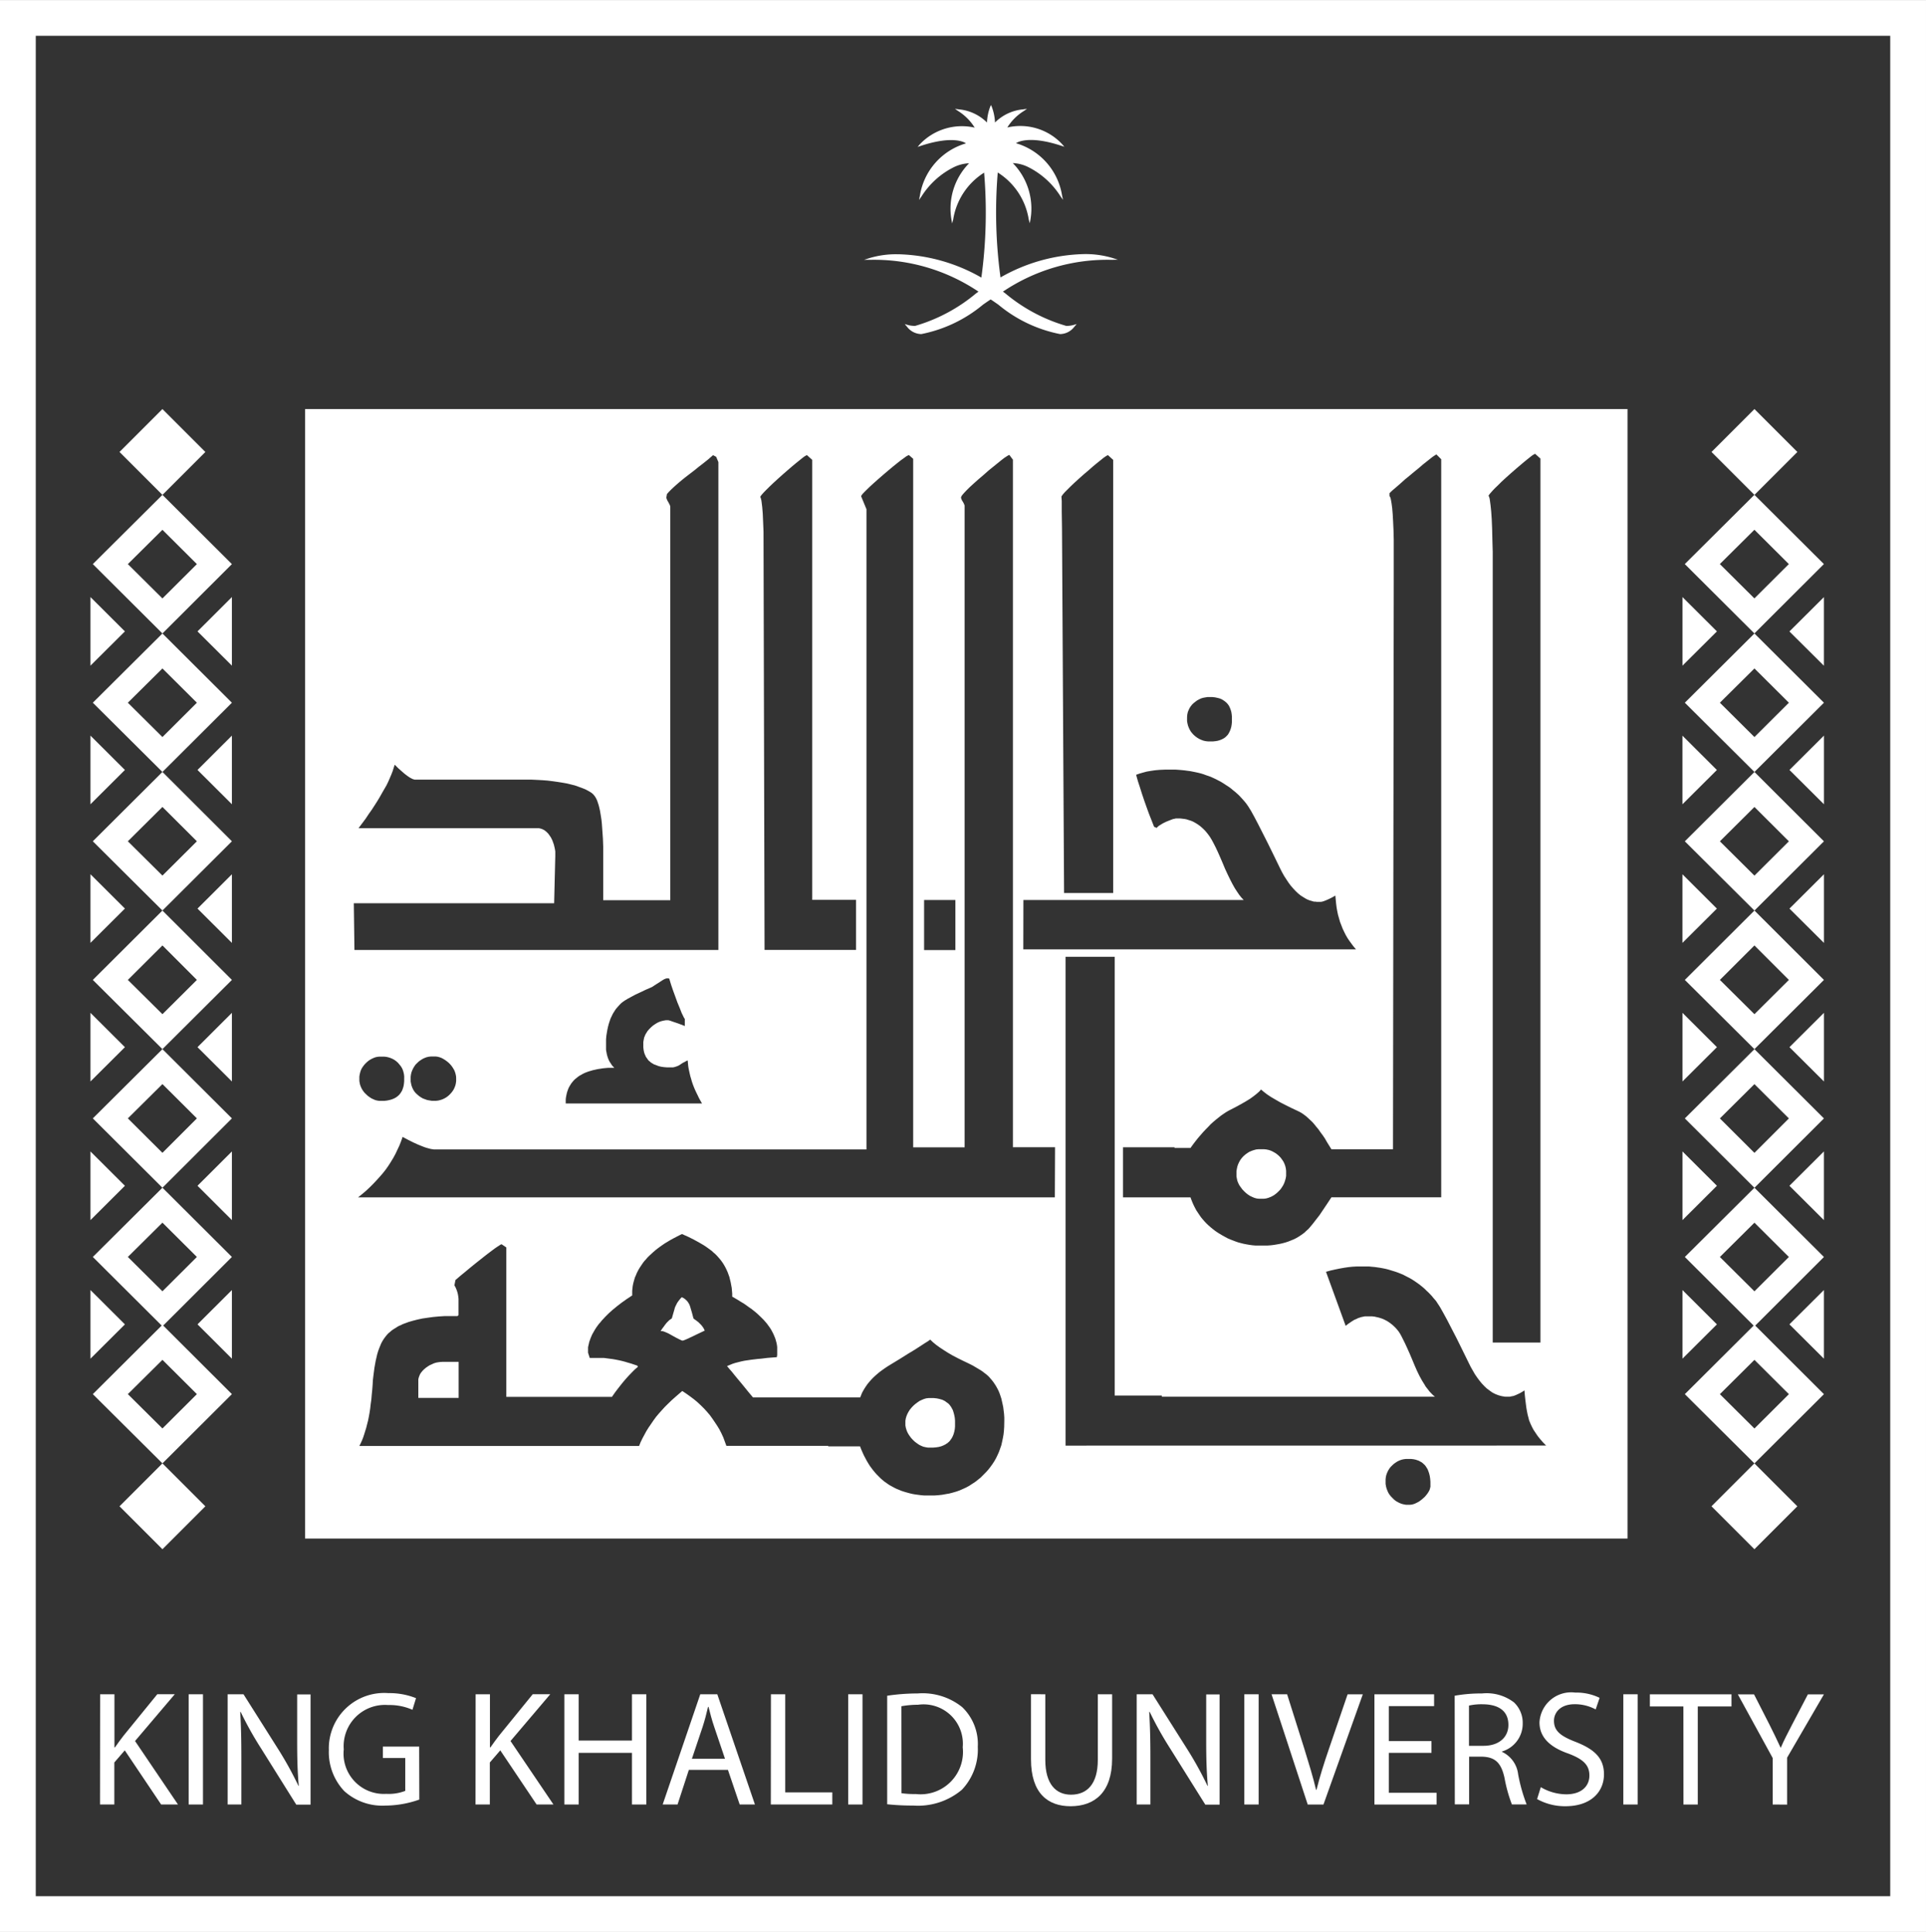 <svg xmlns="http://www.w3.org/2000/svg" width="53.841" height="54.012" viewBox="0 0 53.841 54.012">
  <rect x="0" y="0" width="53.841" height="54.012" fill="#333333" stroke="none"/>
  <g id="Group_1662" data-name="Group 1662" transform="translate(-1795.098 3857.096)">
    <g id="Group_1650" data-name="Group 1650" transform="translate(1797.627 -3854.16)">
      <g id="Group_1646" data-name="Group 1646" transform="translate(44.503 8.5)">
        <path id="Path_1264" data-name="Path 1264" d="M1868.431-3817.734v-1.92l-.964.96Zm-3.955-13.544v1.919l.963-.959Zm0,3.875v1.919l.963-.959Zm3.955,13.543v-1.919l-.964.959Zm-3.888-18.339,1.946,1.936,1.943-1.936-1.943-1.936Zm1.946.96-.966-.96.966-.958.963.958Zm-2.012,7.71v1.919l.963-.959Zm3.955-1.955v-1.919l-.964.96Zm-3.955,9.705v1.919l.963-.959Zm0-3.875v1.92l.963-.96Zm3.955-1.956v-1.919l-.964.96Zm0-7.75v-1.919l-.964.96Zm-1.943,6.846,1.943-1.935-1.943-1.94-1.946,1.94Zm.963-1.935-.963.958-.966-.958.966-.964Zm-.963-15.96-1.2,1.2,1.2,1.2,1.2-1.2Zm0,14.021,1.943-1.936-1.943-1.939-1.946,1.939Zm.963-1.936-.963.959-.966-.959.966-.96Zm-.963,9.686,1.943-1.939-1.943-1.936-1.946,1.936Zm.963-1.939-.963.963-.966-.963.966-.959Zm.979-12.656v-1.918l-.964.96Zm-1.943,24.7,1.2-1.2-1.2-1.2-1.2,1.2Zm0-29.478-1.946,1.936,1.946,1.939,1.943-1.939Zm-.966,1.936.966-.959.963.959-.963.96Zm.945,21.29-1.924,1.917,1.946,1.936,1.943-1.936-1.921-1.917,1.921-1.918-1.943-1.936-1.946,1.936Zm.985,1.917-.963.96-.966-.96.966-.959Zm0-3.835-.963.96-.966-.96.966-.959Zm-2.975-18.45v1.918l.963-.958Z" transform="translate(-1864.476 3840.409)" fill="#fff"/>
      </g>
      <g id="Group_1647" data-name="Group 1647" transform="translate(0 8.5)">
        <path id="Path_1265" data-name="Path 1265" d="M1802.556-3813.86v-1.919l-.962.959Zm0-3.874v-1.92l-.962.96Zm0-7.75v-1.919l-.962.96Zm-3.954,9.705v1.919l.963-.959Zm3.954-5.831v-1.919l-.962.96Zm-3.954-9.669v1.919l.963-.959Zm2.012-9.13-1.2,1.2,1.2,1.2,1.2-1.2Zm-2.012,20.755v1.92l.963-.96Zm0-3.875v1.919l.963-.959Zm0-3.875v1.919l.963-.959Zm2.012-10.606-1.946,1.936,1.946,1.939,1.942-1.939Zm-.967,1.936.967-.959.963.959-.963.96Zm-.979,3.875,1.946,1.936,1.942-1.936-1.942-1.936Zm1.946.96-.967-.96.967-.958.963.958Zm0,12.6,1.942-1.939-1.942-1.936-1.946,1.936Zm.963-1.939-.963.963-.967-.963.967-.959Zm-.963-1.936,1.942-1.935-1.942-1.94-1.946,1.94Zm.963-1.935-.963.958-.967-.958.967-.964Zm.979-4.911v-1.919l-.962.96Zm-1.942,2.971,1.942-1.936-1.942-1.939-1.946,1.939Zm.963-1.936-.963.959-.967-.959.967-.96Zm-.984,13.539-1.925,1.917,1.946,1.936-1.2,1.2,1.2,1.2,1.2-1.2-1.2-1.2,1.942-1.936-1.921-1.917,1.921-1.918-1.942-1.936-1.946,1.936Zm.984,1.917-.963.96-.967-.96.967-.959Zm0-3.835-.963.96-.967-.96.967-.959Zm.979-16.531v-1.918l-.962.96Zm-3.954-1.918v1.918l.963-.958Z" transform="translate(-1798.602 3840.409)" fill="#fff"/>
      </g>
      <g id="Group_1648" data-name="Group 1648" transform="translate(5.999 8.5)">
        <path id="Path_1266" data-name="Path 1266" d="M1812.783-3800.975l-.062.008-.058.011-.058.018-.054.025-.058.025-.054.033-.058.04-.051.043-.043.043-.036.043-.032.047-.022.051-.018.05-.011.051,0,.058v.459h1.127v-1.008h-.452Z" transform="translate(-1809.002 3827.616)" fill="#fff"/>
        <path id="Path_1267" data-name="Path 1267" d="M1833.7-3798.936l-.015-.076-.018-.068-.021-.066-.033-.061-.014-.025-.018-.025-.018-.025-.021-.026-.022-.021-.025-.018-.025-.018-.025-.019-.025-.017-.029-.015-.029-.014-.032-.011-.069-.019-.069-.014-.079-.008-.083,0-.065,0-.065.008-.061.018-.062.026-.062.029-.058.04-.058.043-.058.051-.051.054-.047.058-.036.057-.033.062-.025.062-.018.062-.011.065,0,.068,0,.062.011.061.018.061.022.058.032.061.036.054.043.058.051.054.054.051.058.043.058.04.058.029.061.025.062.014.065.011.065,0,.086,0,.076-.007.076-.011.069-.018.062-.025.058-.029.025-.018.025-.014.026-.023.021-.018.022-.022.018-.025.018-.025.018-.026.029-.054.025-.062.018-.064.015-.073.007-.076,0-.079,0-.086Z" transform="translate(-1815.538 3827.132)" fill="#fff"/>
        <path id="Path_1268" data-name="Path 1268" d="M1823.382-3802.811l-.022-.029-.022-.029-.029-.03-.029-.029-.032-.032-.029-.021-.033-.026-.036-.025-.036-.029-.022-.083-.022-.084-.025-.083-.026-.087-.014-.04-.021-.04-.022-.036-.025-.033-.033-.032-.032-.029-.04-.025-.044-.022-.04.04-.032.04-.033.043-.029.044-.021.043-.022.043-.018.044-.011.043-.029.1-.022.076-.014.05-.011.03-.032.021-.036.025-.036.036-.04.04-.04.051-.04.055-.043.057-.044.068h.022l.029,0,.029.007.04.015.043.018.05.022.054.029.058.033.113.062.087.044.054.025.029.011.036-.007.065-.026.087-.04.116-.054.119-.058.091-.043.069-.033.043-.021-.029-.058Z" transform="translate(-1812.256 3828.485)" fill="#fff"/>
        <path id="Path_1269" data-name="Path 1269" d="M1847.4-3809.245l-.015-.065-.022-.061-.029-.062-.036-.054-.04-.055-.047-.05-.051-.044-.054-.039-.058-.033-.061-.03-.062-.021-.069-.015-.069-.007-.072,0-.073,0-.072.007-.065.018-.065.022-.058.025-.058.036-.054.039-.054.047-.047.051-.04.054-.033.058-.029.062-.022.064-.014.065-.011.069,0,.072,0,.068.011.062.014.065.025.062.029.058.04.058.043.058.051.054.054.051.055.043.057.037.062.029.058.025.065.018.065.008.065,0,.068,0,.065-.008.065-.018.065-.025.058-.029.058-.037.054-.043.054-.051.051-.054.04-.058.036-.058.029-.062.022-.064.018-.065.011-.065,0-.072,0-.072Z" transform="translate(-1819.983 3830.474)" fill="#fff"/>
        <path id="Path_1270" data-name="Path 1270" d="M1807.482-3840.409v31.578h36.969v-31.578Zm33.09,2.414.011-.018.015-.022.022-.025.051-.059.068-.072.09-.086.1-.1.123-.113.141-.126.141-.123.127-.108.108-.091.094-.076.076-.061.058-.044.043-.025.028-.014.149.134v24.712h-1.334l0-21.756,0-.344-.01-.347-.007-.308-.011-.26-.015-.22-.018-.174-.018-.133-.007-.047-.011-.04-.011-.029-.011-.015Zm-2.776-.059.039-.04.055-.051.069-.058.079-.068.094-.083.1-.09.123-.1.134-.112.134-.109.116-.1.1-.079.087-.069.068-.054.054-.037.04-.025.022-.01.133.133v20.634h-3.069l-.119.18-.112.167-.1.149-.1.129-.09.116-.083.1-.039.044-.04.036-.037.033-.032.032-.057.043-.058.04-.061.04-.065.037-.069.033-.069.028-.072.029-.075.025-.076.021-.08.019-.083.015-.083.014-.086.011-.091.007-.094,0h-.178l-.083,0-.079-.007-.08-.011-.08-.014-.079-.015-.076-.019-.08-.021-.072-.025-.076-.029-.073-.028-.076-.033-.068-.037-.073-.04-.068-.04-.069-.043-.069-.047-.065-.05-.062-.051-.057-.05-.058-.055-.054-.057-.051-.058-.051-.062-.043-.062-.043-.065-.044-.065-.036-.069-.037-.073-.032-.072-.029-.072-.028-.076h-1.887v-1.4h1.442v.019h.445l.072-.1.068-.089.072-.091.072-.083.069-.08.072-.076.072-.073.068-.072.072-.065.073-.062.072-.057.068-.054.073-.051.072-.048.072-.042.072-.037.152-.079.14-.077.123-.071.112-.069.094-.068.083-.065.037-.032.037-.033.028-.029.026-.032.08.068.094.072.109.072.123.072.134.077.148.076.159.079.177.083.057.028.058.033.057.04.058.044.058.05.057.054.062.058.058.065.057.072.061.073.058.083.062.083.061.09.057.1.062.1.062.1h1.721l.021-15.9,0-.837,0-.311-.007-.267-.011-.235-.011-.2-.014-.17-.018-.137-.018-.1-.007-.036-.011-.033-.011-.021-.011-.014Zm-5.657,6.239.007-.062.014-.062.022-.055.025-.053.033-.051.036-.046.044-.043.051-.04.05-.037.051-.028.055-.026.057-.018.061-.011.062-.01h.141l.072.008.065.014.061.015.054.022.05.029.047.033.043.036.036.04.033.047.025.051.022.057.018.058.011.069.007.068,0,.076,0,.077-.007.068-.011.065-.018.062-.022.057-.025.05-.029.048-.036.039-.039.037-.047.032-.05.025-.054.022-.058.017-.065.011-.069.007-.072,0-.065,0-.065-.007-.062-.014-.058-.021-.058-.026-.054-.032-.051-.036-.051-.044-.043-.046-.04-.051-.032-.054-.025-.054-.022-.058-.015-.062-.011-.062,0-.064Zm-3.513-6.146.011-.019.014-.021.019-.026.05-.057.073-.073.086-.086.105-.1.123-.112.141-.126.145-.123.123-.108.109-.09.094-.075.076-.062.061-.043.043-.026.026-.014.148.134v12.109H1828.7l-.058-10.2-.007-.466,0-.292-.007-.1Zm-1.063,11.278h6.159l-.062-.065-.061-.076-.062-.091-.065-.1-.065-.116-.065-.126-.069-.142-.072-.155-.072-.173-.069-.16-.062-.14-.061-.13-.057-.112-.054-.1-.051-.083-.047-.065-.043-.054-.043-.051-.047-.047-.047-.043-.047-.04-.051-.037-.051-.033-.05-.029-.054-.029-.054-.021-.058-.018-.058-.019-.058-.011-.058-.007-.061-.007h-.095l-.032,0-.039.01-.037.007-.09.034-.1.04-.094.046-.076.047-.032.019-.025.021-.021.019-.018.021-.073-.032-.072-.184-.073-.185-.065-.18-.065-.184-.061-.181-.057-.181-.058-.177-.051-.181.09-.032.1-.029.108-.029.112-.019.123-.018.13-.011.137-.006.145,0,.083,0h.083l.083.006.083.007.08.008.08.011.076.01.076.015.075.015.077.017.072.018.072.022.069.026.072.024.068.025.065.03.069.032.062.033.065.033.062.037.062.04.061.04.062.04.058.044.054.046.058.046.054.048.054.05.1.108.051.059.047.057.058.083.076.123.09.163.108.206.123.242.145.286.16.326.177.364.058.116.062.112.065.1.062.094.065.087.069.079.065.069.069.065.072.058.073.046.036.022.036.022.036.018.036.015.036.014.04.011.036.011.039.011.04,0,.04.007h.036l.039,0,.036,0,.044-.007.047-.015.054-.021.057-.025.062-.029.072-.037.072-.043.011.116.011.112.014.112.018.1.021.1.029.1.028.1.037.094.036.094.044.092.043.086.05.086.055.081.058.079.057.076.065.076h-9.3Zm-2.776,0h.875v1.4h-.875Zm-4.576-11.278.011-.019.015-.021.022-.026.051-.057.072-.073.087-.086.105-.1.122-.112.141-.126.141-.123.126-.108.108-.09.094-.075.076-.062.057-.043.044-.026.028-.014.149.134v12.3h1.225v1.4h-2.558l-.029-11.694-.011-.271-.01-.228-.015-.185-.017-.14-.008-.055-.011-.04-.007-.028-.011-.019Zm-11.366,11.368h5.6l.032-1.312,0-.072,0-.065-.011-.068-.014-.062-.015-.062-.022-.062-.021-.058-.029-.058-.018-.032-.022-.033-.022-.029-.018-.028-.026-.026-.021-.022-.025-.021-.022-.018-.026-.018-.029-.015-.025-.011-.029-.011-.029-.007-.029-.007h-.028l-.033,0h-4.987l.1-.133.1-.134.086-.13.087-.123.08-.123.076-.119.069-.115.065-.116.062-.107.058-.1.051-.105.043-.1.043-.1.036-.094.028-.09.029-.087.1.1.094.083.083.072.076.058.069.047.061.032.025.011.026.008.025.007h3.275l.148.007.144.008.145.011.138.017.137.019.134.021.126.022.12.029.115.029.1.036.1.036.091.037.079.042.037.021.036.022.029.021.029.025.033.037.029.04.029.05.025.054.022.065.022.068.018.072.018.08.014.083.015.091.014.094.01.1.014.2.015.213.008.22,0,.228,0,.224v.448l0,.213v.387h1.875v-10.985l0-.025-.011-.033-.018-.037-.025-.047-.025-.043-.018-.04-.011-.033,0-.025.015-.087.054-.061.061-.062.069-.065.076-.069.08-.069.086-.072.094-.075.1-.077.141-.108.123-.1.108-.083.091-.072.076-.061.058-.051.043-.037.029-.025.087.046.062.148v13.639h-10.174Zm7.261,4.579-.029-.029-.025-.033-.022-.036-.022-.032-.022-.037-.017-.036-.015-.036-.014-.041-.011-.036-.011-.043-.007-.04-.008-.04-.007-.043v-.044l0-.047,0-.1,0-.1.008-.094.014-.09.015-.086.018-.083.021-.08.026-.08.025-.072.033-.068.033-.068.039-.062.04-.062.047-.055.047-.053.05-.052.044-.036.061-.043.084-.051.1-.054.115-.062.138-.064.151-.072.174-.076.119-.077.156-.1.04-.026.037-.019.033-.014.032-.007h.04l.01,0,.011.006.007.007.007.011,0,.01.043.142.054.159.062.169.061.169.066.159.054.138.029.059.022.046.018.036.018.021v.2l-.188-.072-.137-.046-.094-.033-.043-.011-.065,0-.062.011-.062.014-.062.021-.061.029-.058.036-.058.04-.054.047-.051.051-.047.054-.017.028-.018.029-.018.028-.014.03-.011.029-.015.032-.007.033-.007.033-.011.065,0,.069,0,.079.008.072.014.069.022.062.014.028.011.029.018.026.018.025.018.026.018.025.022.021.025.019.022.021.029.018.025.015.029.018.065.024.066.026.076.019.079.011.087.007.094,0,.032,0,.036,0,.036-.007.037-.011.032-.011.036-.014.036-.018.033-.022.065-.043.058-.029.043-.025.036-.015.007.072.007.076.011.072.015.072.017.077.018.076.022.072.021.076.026.076.029.076.032.076.036.077.037.075.036.076.043.079.044.076h-3.81v-.061l0-.058.007-.054.011-.058.011-.051.014-.05.018-.051.018-.047.025-.047.026-.043.025-.04.032-.04.033-.04.036-.036.04-.032.04-.033.044-.032.046-.025.051-.029.051-.026.054-.021.057-.021.123-.036.065-.014.069-.016.069-.01.076-.012.075-.007.076-.007.083,0h.083Zm-4.4.326,0,.065-.008.061-.014.062-.022.058-.025.054-.033.051-.036.046-.044.047-.047.043-.051.037-.051.029-.054.025-.058.019-.058.014-.057.007-.062,0h-.065l-.066-.011-.061-.011-.058-.021-.058-.021-.051-.029-.054-.036-.047-.04-.047-.043-.04-.047-.032-.05-.026-.054-.021-.055-.015-.062-.011-.061,0-.065,0-.065.008-.062.014-.061.022-.058.026-.055.032-.054.036-.051.047-.047.046-.043.051-.036.051-.032.054-.026.058-.022.062-.014.062-.007.069,0,.057,0,.058.007.054.014.058.022.054.029.051.032.054.04.05.043.048.051.039.051.032.05.029.051.022.058.015.055.011.057Zm-1.453,0,0,.075-.007.069-.011.068-.018.058-.021.059-.029.05-.032.046-.036.04-.044.037-.047.032-.051.025-.057.022-.062.017-.069.014-.072.008h-.076l-.062,0-.054-.007-.058-.014-.054-.023-.054-.025-.051-.033-.05-.036-.047-.044-.047-.046-.04-.051-.032-.05-.026-.054-.022-.055-.014-.058-.01-.061,0-.061,0-.062.01-.062.014-.058.018-.055.025-.053.033-.051.039-.051.044-.047.047-.043.047-.036.054-.032.054-.026.054-.022.058-.014.062-.007.062,0,.069,0,.065.007.062.014.057.019.058.025.051.029.051.037.047.043.04.047.037.046.032.051.025.055.018.058.014.062.007.062Zm16.773,9.732-.007.108-.011.105-.018.1-.021.1-.022.1-.033.094-.032.09-.04.09-.043.09-.047.083-.054.083-.058.08-.062.08-.065.071-.145.146-.076.061-.079.062-.084.054-.082.054-.087.047-.087.04-.094.041-.09.032-.1.029-.1.026-.1.017-.1.018-.1.011-.108.008h-.2l-.09,0-.087-.007-.083-.011-.083-.011-.079-.014-.08-.019-.076-.021-.076-.022-.076-.025-.069-.029-.072-.029-.069-.035-.065-.036-.065-.036-.062-.043-.062-.043-.058-.047-.057-.05-.054-.054-.055-.055-.051-.057-.051-.062-.047-.062-.047-.064-.043-.07-.043-.072-.04-.076-.04-.076-.036-.08-.036-.083-.032-.083h-.889v-.015h-2.848l-.043-.118-.043-.117-.051-.111-.057-.112-.061-.1-.066-.1-.068-.1-.072-.1-.08-.094-.086-.094-.087-.086-.094-.088-.1-.083-.105-.079-.108-.077-.112-.075-.1.086-.1.087-.1.089-.094.091-.091.09-.086.094-.083.093-.079.094-.073.1-.068.1-.069.1-.062.1-.054.1-.054.1-.051.105-.043.108H1809l.036-.072.036-.079.032-.08.029-.087.029-.094.029-.093.025-.1.026-.1.022-.109.021-.115.018-.12.014-.123.018-.129.011-.131.014-.141.011-.141.007-.126.014-.12.015-.115.014-.109.018-.1.018-.1.022-.094.021-.09.025-.083.029-.079.029-.072.029-.069.033-.061.036-.058.037-.051.036-.046.032-.037.033-.033.036-.029.037-.033.039-.029.044-.029.043-.025.043-.029.047-.026.051-.021.051-.026.055-.021.112-.041.12-.035.13-.033.134-.029.144-.021.152-.021.159-.015.169-.011.174,0,.184,0,.029-.029v-.383l0-.072-.008-.069-.011-.064-.017-.065-.022-.062-.025-.058-.032-.058.029-.148.043-.036.054-.047.069-.058.08-.065.09-.075.1-.083.116-.094.126-.1.126-.1.112-.087.1-.075.083-.062.069-.047.054-.035.04-.026.026-.011.134.09v4.178h2.952l.094-.134.094-.123.094-.119.09-.108.09-.1.09-.094.087-.087.087-.075-.015-.033-.087-.029-.086-.029-.087-.025-.086-.026-.083-.022-.083-.019-.087-.017-.083-.015-.083-.011-.083-.011-.083-.011-.079,0-.083,0-.079,0h-.08l-.079,0-.047-.147,0-.051,0-.051,0-.051.011-.05.011-.047.011-.05.018-.051.018-.05.021-.051.022-.051.025-.046.029-.051.029-.05.033-.051.036-.051.037-.05.043-.047.04-.051.047-.05.047-.051.1-.1.112-.1.122-.1.13-.1.141-.1.151-.1v-.065l0-.065.007-.065.007-.062.011-.061.015-.061.018-.062.018-.062.026-.057.025-.062.029-.058.029-.054.036-.058.037-.055.039-.058.04-.053.047-.051.047-.055.051-.05.109-.1.058-.05.061-.048.066-.049.068-.048.069-.047.072-.043.076-.046.08-.044.08-.042.083-.043.087-.043.17.076.155.077.145.079.13.076.062.04.062.044.054.04.055.04.046.044.047.039.043.043.04.044.047.054.043.054.044.062.036.058.036.065.032.065.029.065.025.068.025.069.018.075.018.073.014.076.015.079.007.08.007.083,0,.083.087.05.08.047.079.05.08.047.073.051.068.05.069.047.065.051.062.05.057.051.058.055.051.05.051.051.047.054.043.05.04.055.037.051.036.054.029.054.029.055.025.054.022.054.021.055.015.054.015.054.011.059.007.054,0,.058v.111l0,.058-.011.059-.087.006-.09.007-.087.007-.09.011-.091.011-.087.007-.09.011-.087.01-.1.015-.095.014-.09.019-.087.022-.083.021-.079.026-.076.032-.072.029.065.079.076.087.08.1.087.105.094.112.1.123.108.133.116.138H1823l.026-.062.025-.065.033-.061.037-.062.04-.062.043-.061.047-.058.051-.058.055-.058.057-.054.065-.057.066-.055.068-.05.076-.054.076-.051.083-.051.26-.158.224-.141.192-.116.156-.1.122-.08.087-.054.051-.036.017-.014.076.072.087.072.1.073.109.072.119.076.13.076.145.076.151.075.145.069.13.065.116.069.109.065.047.032.047.037.043.032.04.033.036.033.033.036.028.033.029.032.043.055.04.058.037.058.036.065.033.064.029.069.025.072.026.079.018.08.018.08.018.087.011.091.011.09.007.1,0,.1Zm1.416-6.415h-19.477l.112-.09.108-.091.1-.094.1-.1.095-.1.09-.1.087-.1.079-.1.076-.108.069-.108.068-.112.061-.112.054-.116.055-.116.047-.119.043-.123.156.083.144.072.134.061.127.051.057.022.058.018.054.015.051.014.051.008.047.007.044,0,.044,0h12v-17.9l-.148-.358v-.011l.007-.014.014-.019.015-.021.05-.053.069-.069.086-.083.109-.1.126-.112.145-.126.148-.126.13-.108.112-.09.1-.079.083-.059.061-.046.047-.026.032-.014.12.105v19.25h1.438v-17.927l0-.019-.011-.025-.015-.036-.022-.04-.026-.041-.014-.033-.011-.028,0-.018,0-.011.007-.018.011-.019.018-.025.05-.058.068-.072.087-.086.109-.1.13-.116.148-.126.148-.131.134-.108.115-.093.1-.081.08-.062.065-.043.047-.029.032-.014.1.134v19.222h1.178Zm10.5,8.085-.01.046-.015.051-.025.047-.029.046-.036.047-.04.047-.051.047-.051.043-.05.037-.055.032-.05.025-.05.021-.055.015-.05.006-.051,0-.066,0-.057-.01-.058-.014-.057-.022-.054-.026-.055-.032-.051-.04-.046-.046-.047-.048-.039-.05-.033-.054-.025-.058-.022-.058-.015-.061-.011-.065,0-.064,0-.065.007-.061.014-.062.021-.057.026-.056.032-.054.037-.05.046-.046.047-.044.051-.036.051-.033.055-.026.057-.021.062-.014.062-.008.069,0,.072,0,.072.008.065.014.061.021.029.011.025.015.029.015.025.015.022.018.021.019.022.021.022.021.018.025.018.025.014.026.018.024.025.062.022.064.018.073.011.076.007.083,0,.087Zm-10.2-1.143v-2.107l0-.217v-1.347l0-.169v-.322l0-.152,0-.147,0-.142v-.134l0-.108v-.452l0-.332v-.4l0-.459v-1.1l0-.621v-.672l0-.712v-.751l0-.788,0-.82v-.846l0-.868h1.373v12.266h1.319v.032h7.633l-.04-.032-.037-.036-.036-.037-.037-.039-.036-.047-.037-.047-.036-.046-.032-.055-.072-.116-.069-.126-.069-.141-.065-.149-.075-.18-.069-.163-.065-.145-.058-.126-.054-.109-.047-.094-.04-.072-.036-.057-.044-.055-.043-.05-.044-.043-.047-.043-.051-.04-.05-.036-.051-.033-.054-.028-.054-.026-.058-.021-.058-.018-.061-.014-.066-.015-.062-.007-.068,0-.066,0-.036,0h-.036l-.036.007-.036.008-.036.007-.037.014-.04.011-.036.019-.08.035-.076.048-.08.054-.079.062-.55-1.511.13-.036.13-.029.126-.026.119-.021.12-.018.116-.012.112-.006h.192l.083,0,.079,0,.08.008.08.007.076.011.075.011.076.014.073.015.072.018.072.022.072.022.068.021.069.025.065.026.069.028.062.033.065.033.062.032.062.036.062.04.058.04.057.04.058.044.057.046.055.047.051.051.054.05.05.051.051.054.047.058.051.058.026.032.028.044.036.054.04.062.09.159.109.2.123.238.144.279.159.322.177.36.058.117.061.107.058.1.065.095.062.083.065.079.069.073.065.062.072.054.069.05.036.022.036.018.036.018.037.014.04.016.036.01.04.011.036.008.04.006.04.007h.04l.036,0,.05,0,.051-.011.054-.01.058-.021.057-.026.062-.029.063-.036.068-.043.011.137.014.126.015.12.014.108.018.1.018.09.021.079.018.072.036.09.04.086.047.091.058.087.061.09.072.09.076.086.087.09Z" transform="translate(-1807.482 3840.409)" fill="#fff"/>
      </g>
      <path id="Path_1271" data-name="Path 1271" d="M1837.711-3848.667l-.155-.049a2.618,2.618,0,0,0-.811-.107,4.916,4.916,0,0,0-2.315.652,13.456,13.456,0,0,1-.077-2.933,1.9,1.9,0,0,1,.866,1.311l.029.108.02-.11a1.816,1.816,0,0,0-.494-1.572,1.063,1.063,0,0,1,.439.115,2.273,2.273,0,0,1,.893.812l.071.1-.026-.122a1.821,1.821,0,0,0-1.288-1.461c.015-.012.331-.237,1.266.071l.086.028-.059-.069a1.6,1.6,0,0,0-1.536-.47v0a1.441,1.441,0,0,1,.463-.461l.088-.061-.106.015a1.273,1.273,0,0,0-.789.368,1.394,1.394,0,0,0-.089-.437l-.024-.053-.023.053a1.393,1.393,0,0,0-.088.437,1.276,1.276,0,0,0-.79-.368l-.106-.015.088.061a1.443,1.443,0,0,1,.464.465,1.618,1.618,0,0,0-1.537.47l-.058.069.086-.028c.937-.31,1.251-.083,1.266-.071a1.82,1.82,0,0,0-1.288,1.46l-.025.123.07-.1a2.269,2.269,0,0,1,.893-.812,1.1,1.1,0,0,1,.437-.115h0a1.81,1.81,0,0,0-.494,1.572l.019.11.03-.108a1.9,1.9,0,0,1,.865-1.311,13.379,13.379,0,0,1-.077,2.933,4.915,4.915,0,0,0-2.315-.652h-.033a2.568,2.568,0,0,0-.778.107l-.155.049h.162a5.225,5.225,0,0,1,3.038.889l-.07.051a4.684,4.684,0,0,1-1.7.907.754.754,0,0,1-.209-.027l-.082-.024.063.074a.511.511,0,0,0,.4.206,3.861,3.861,0,0,0,1.725-.823c.083-.058.157-.109.214-.146.057.037.131.088.215.147a3.86,3.86,0,0,0,1.725.822.508.508,0,0,0,.4-.206l.065-.074-.083.024a.753.753,0,0,1-.21.027,4.688,4.688,0,0,1-1.7-.907l-.069-.051a5.228,5.228,0,0,1,3.039-.889Z" transform="translate(-1808.99 3852.991)" fill="#fff"/>
      <g id="Group_1649" data-name="Group 1649" transform="translate(0.265 44.385)">
        <path id="Path_1272" data-name="Path 1272" d="M1799-3787.224h.4v1.486h.014c.082-.119.164-.229.242-.33l.942-1.157h.489l-1.111,1.308,1.2,1.774h-.471l-1.016-1.513-.292.339v1.174h-.4Z" transform="translate(-1798.995 3787.27)" fill="#fff"/>
        <path id="Path_1273" data-name="Path 1273" d="M1803.064-3787.224v3.082h-.4v-3.082Z" transform="translate(-1800.184 3787.27)" fill="#fff"/>
        <path id="Path_1274" data-name="Path 1274" d="M1804.279-3784.142v-3.082h.443l.983,1.555a10.028,10.028,0,0,1,.553,1.005l.009,0c-.037-.412-.045-.787-.045-1.262v-1.294h.375v3.082h-.4l-.978-1.563a9.711,9.711,0,0,1-.576-1.029l-.013,0c.023.389.032.758.032,1.271v1.316Z" transform="translate(-1800.709 3787.27)" fill="#fff"/>
        <path id="Path_1275" data-name="Path 1275" d="M1810.995-3784.294a2.869,2.869,0,0,1-.946.168,1.585,1.585,0,0,1-1.153-.406,1.585,1.585,0,0,1-.43-1.147,1.548,1.548,0,0,1,1.669-1.591,1.992,1.992,0,0,1,.768.141l-.1.325a1.586,1.586,0,0,0-.681-.133,1.153,1.153,0,0,0-1.239,1.24,1.126,1.126,0,0,0,1.188,1.243,1.282,1.282,0,0,0,.531-.083v-.919h-.626v-.319h1.015Z" transform="translate(-1802.067 3787.284)" fill="#fff"/>
        <path id="Path_1276" data-name="Path 1276" d="M1814.541-3787.224h.4v1.486h.013c.082-.119.165-.229.242-.33l.941-1.157h.49l-1.111,1.308,1.2,1.774h-.471l-1.015-1.513-.292.339v1.174h-.4Z" transform="translate(-1804.039 3787.27)" fill="#fff"/>
        <path id="Path_1277" data-name="Path 1277" d="M1818.611-3787.224v1.294h1.49v-1.294h.4v3.082h-.4v-1.444h-1.49v1.444h-.4v-3.082Z" transform="translate(-1805.228 3787.27)" fill="#fff"/>
        <path id="Path_1278" data-name="Path 1278" d="M1823.013-3785.111l-.316.969h-.416l1.051-3.082h.476l1.052,3.082h-.426l-.329-.969Zm1.01-.31-.3-.888c-.069-.2-.115-.384-.16-.562h-.014c-.041.183-.091.371-.151.558l-.3.892Z" transform="translate(-1806.55 3787.27)" fill="#fff"/>
        <path id="Path_1279" data-name="Path 1279" d="M1826.76-3787.224h.4v2.743h1.316v.338h-1.719Z" transform="translate(-1808.003 3787.27)" fill="#fff"/>
        <path id="Path_1280" data-name="Path 1280" d="M1830.356-3787.224v3.082h-.4v-3.082Z" transform="translate(-1809.039 3787.27)" fill="#fff"/>
        <path id="Path_1281" data-name="Path 1281" d="M1831.57-3787.193a5.814,5.814,0,0,1,.851-.064,1.767,1.767,0,0,1,1.248.384,1.43,1.43,0,0,1,.434,1.107,1.637,1.637,0,0,1-.443,1.2,1.9,1.9,0,0,1-1.363.443,6.555,6.555,0,0,1-.727-.036Zm.4,2.725a2.525,2.525,0,0,0,.4.023,1.185,1.185,0,0,0,1.312-1.308,1.1,1.1,0,0,0-1.249-1.188,2.7,2.7,0,0,0-.465.041Z" transform="translate(-1809.563 3787.28)" fill="#fff"/>
        <path id="Path_1282" data-name="Path 1282" d="M1837.92-3787.224v1.834c0,.68.3.973.718.973.453,0,.75-.3.75-.973v-1.834h.4v1.8c0,.946-.494,1.33-1.162,1.33-.63,0-1.106-.357-1.106-1.313v-1.819Z" transform="translate(-1811.493 3787.27)" fill="#fff"/>
        <path id="Path_1283" data-name="Path 1283" d="M1841.894-3784.142v-3.082h.443l.983,1.555a9.859,9.859,0,0,1,.553,1.005l.01,0c-.037-.412-.046-.787-.046-1.262v-1.294h.375v3.082h-.4l-.978-1.563a9.951,9.951,0,0,1-.576-1.029l-.014,0c.023.389.033.758.033,1.271v1.316Z" transform="translate(-1812.912 3787.27)" fill="#fff"/>
        <path id="Path_1284" data-name="Path 1284" d="M1846.748-3787.224v3.082h-.4v-3.082Z" transform="translate(-1814.357 3787.27)" fill="#fff"/>
        <path id="Path_1285" data-name="Path 1285" d="M1848.486-3784.142l-1.011-3.082h.435l.48,1.519c.128.416.247.8.329,1.152h.013c.087-.356.21-.745.347-1.143l.522-1.527h.425l-1.1,3.082Z" transform="translate(-1814.723 3787.27)" fill="#fff"/>
        <path id="Path_1286" data-name="Path 1286" d="M1853.326-3785.586h-1.193v1.116h1.335v.329h-1.737v-3.082h1.668v.33h-1.266v.978h1.193Z" transform="translate(-1816.103 3787.27)" fill="#fff"/>
        <path id="Path_1287" data-name="Path 1287" d="M1855.053-3787.193a4.241,4.241,0,0,1,.768-.064,1.258,1.258,0,0,1,.891.251.785.785,0,0,1,.243.586.808.808,0,0,1-.581.786v.009a.791.791,0,0,1,.453.626,4.648,4.648,0,0,0,.238.845h-.412a4.037,4.037,0,0,1-.205-.735c-.091-.421-.256-.586-.617-.6h-.374v1.334h-.4Zm.4,1.4h.407c.425,0,.695-.234.695-.585,0-.4-.288-.572-.709-.576a1.615,1.615,0,0,0-.393.036Z" transform="translate(-1817.182 3787.28)" fill="#fff"/>
        <path id="Path_1288" data-name="Path 1288" d="M1858.567-3784.648a1.416,1.416,0,0,0,.713.2c.407,0,.645-.214.645-.526,0-.288-.165-.453-.585-.612-.5-.173-.81-.444-.81-.874a.887.887,0,0,1,1-.832,1.48,1.48,0,0,1,.681.147l-.11.324a1.22,1.22,0,0,0-.585-.146c-.421,0-.581.251-.581.462,0,.288.187.43.612.594.522.206.786.453.786.905,0,.476-.352.891-1.079.891a1.6,1.6,0,0,1-.791-.2Z" transform="translate(-1818.288 3787.291)" fill="#fff"/>
        <path id="Path_1289" data-name="Path 1289" d="M1862.43-3787.224v3.082h-.4v-3.082Z" transform="translate(-1819.444 3787.27)" fill="#fff"/>
        <path id="Path_1290" data-name="Path 1290" d="M1864.067-3786.884h-.937v-.339h2.281v.339h-.942v2.742h-.4Z" transform="translate(-1819.802 3787.27)" fill="#fff"/>
        <path id="Path_1291" data-name="Path 1291" d="M1867.744-3784.142v-1.3l-.974-1.779h.453l.434.851c.119.238.21.425.307.636h.009c.082-.2.192-.4.311-.636l.444-.851h.448l-1.029,1.77v1.312Z" transform="translate(-1820.983 3787.27)" fill="#fff"/>
      </g>
    </g>
    <rect id="Rectangle_1038" data-name="Rectangle 1038" width="52.841" height="53.011" transform="translate(1795.598 -3856.595)" fill="none" stroke="#fff" stroke-miterlimit="10" stroke-width="1"/>
  </g>
</svg>
